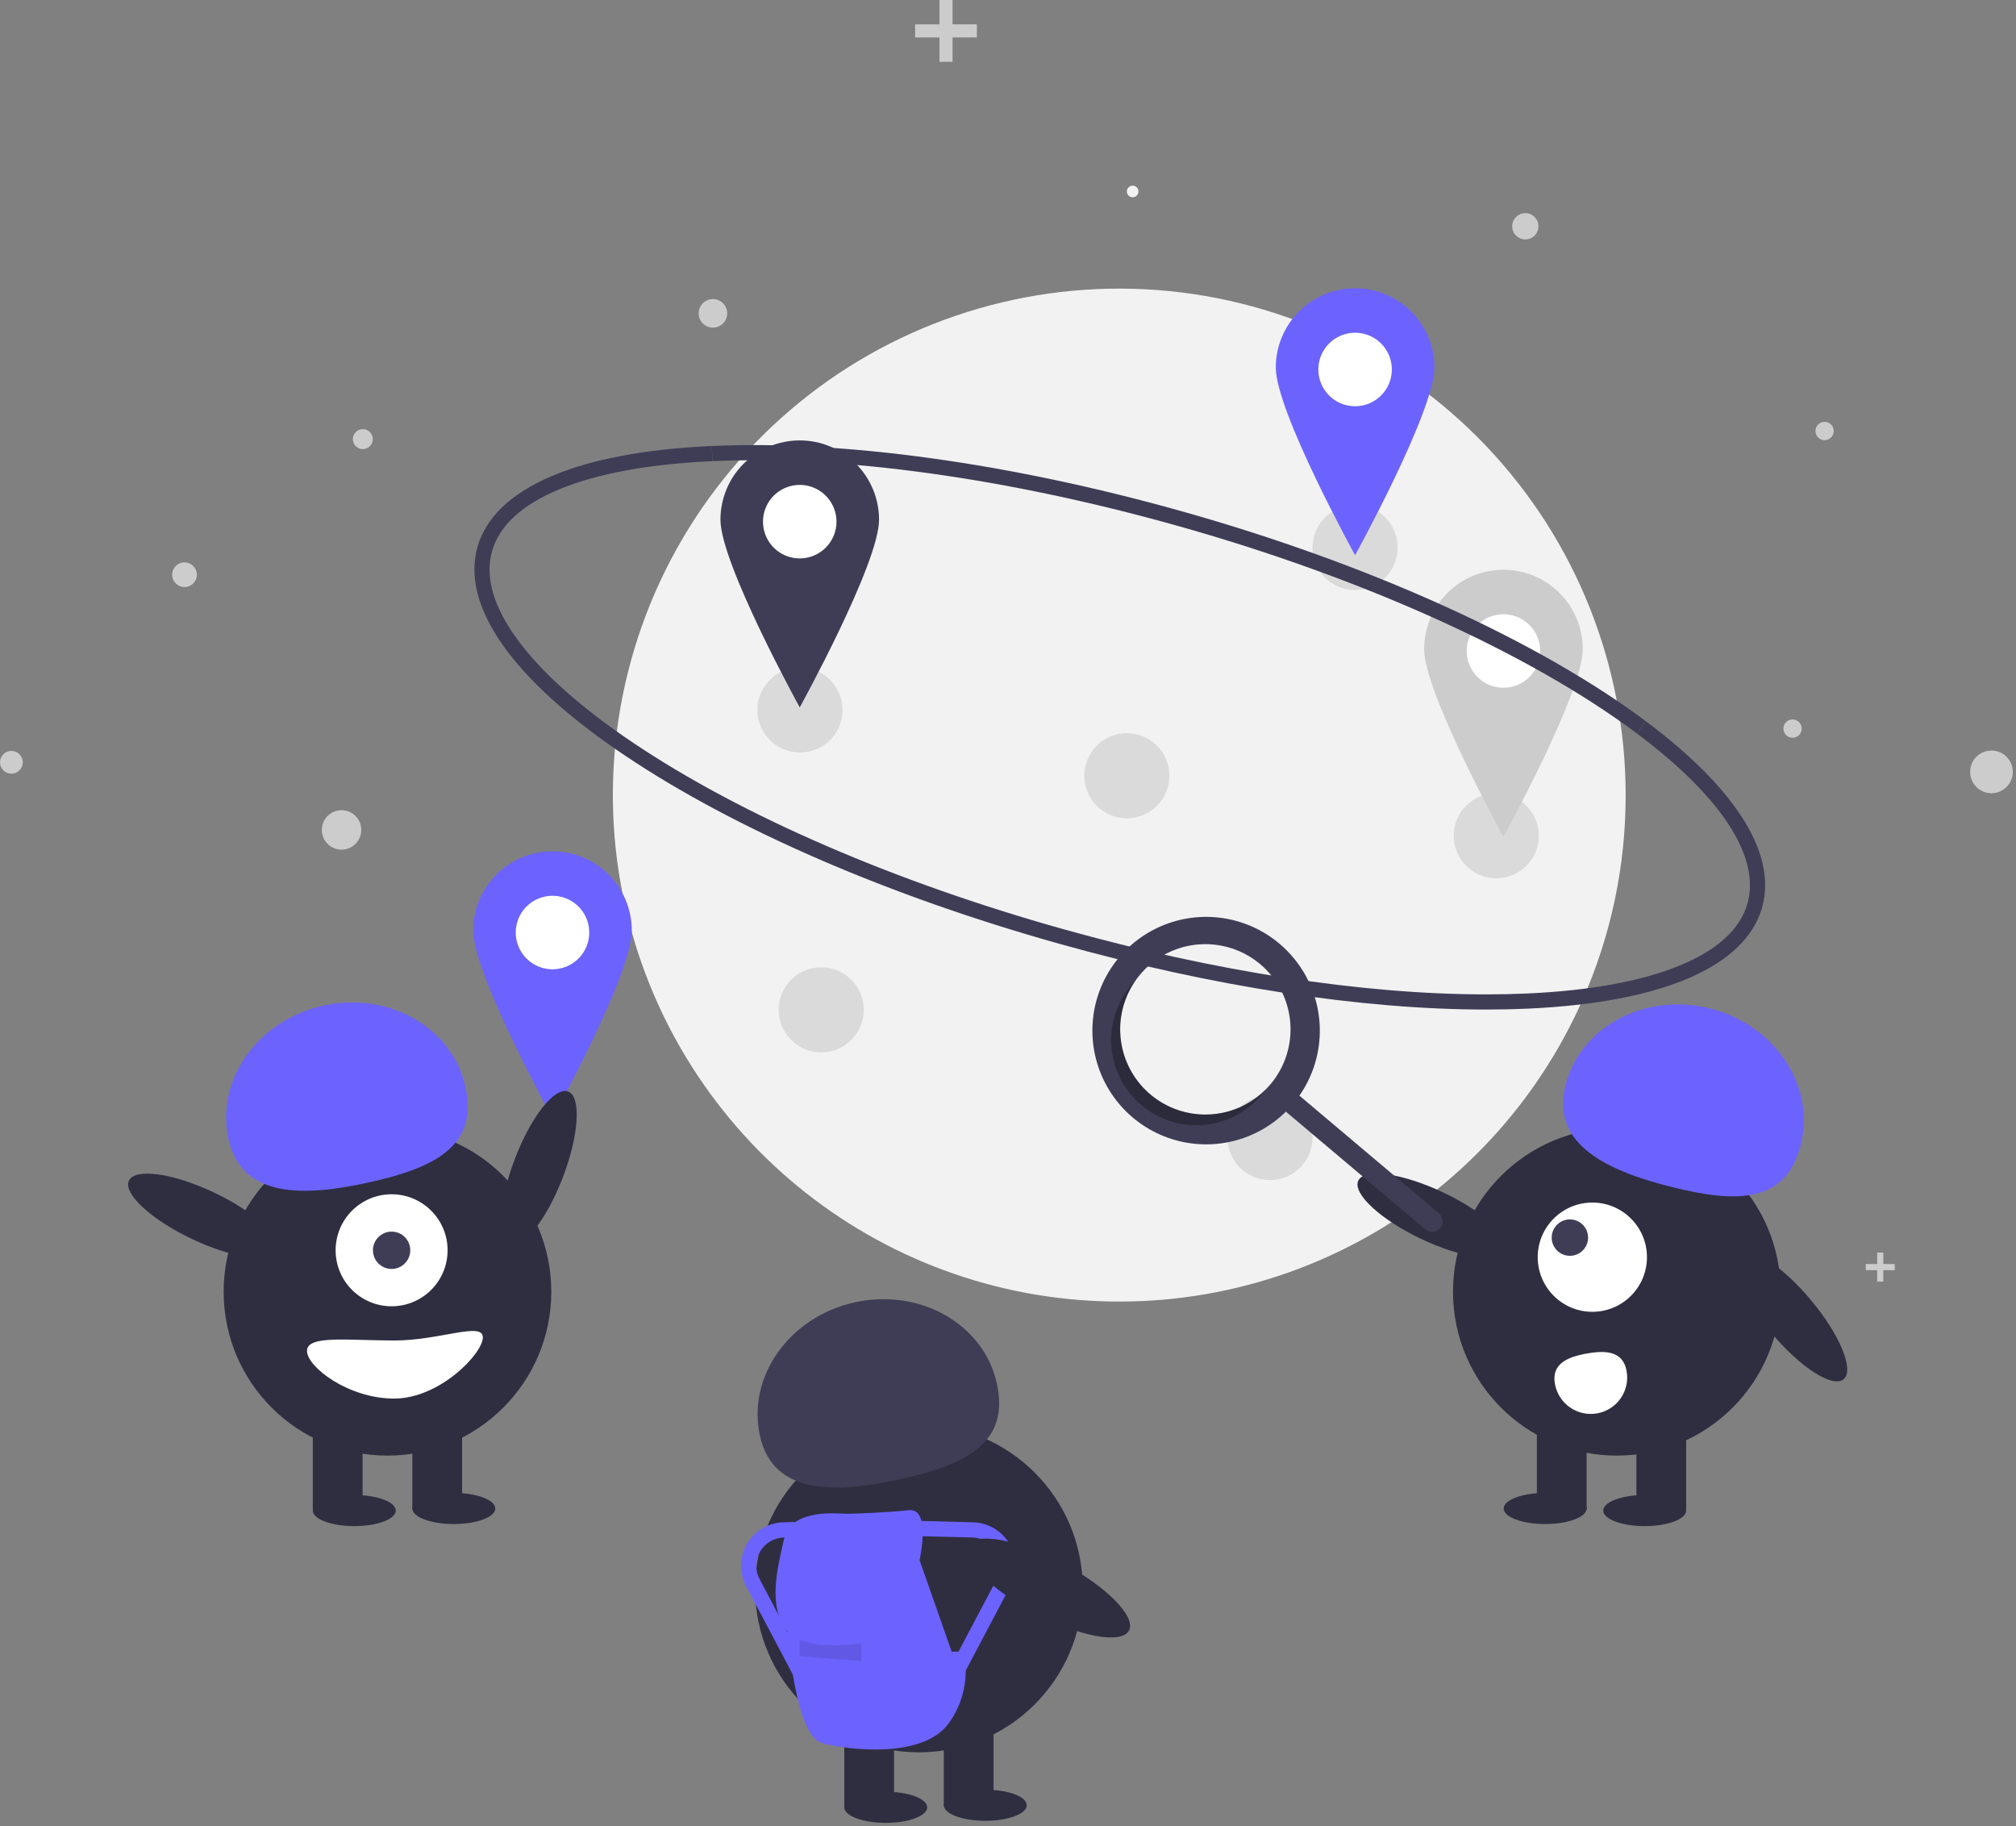 <svg width="530" height="480" viewBox="0 0 530 480" fill="none" xmlns="http://www.w3.org/2000/svg">
<rect x="0" y="0" width="530" height="480" fill="#808080" stroke="none"/>
<g id="undraw_traveling_re_weve 1" clip-path="url(#clip0_2_2)">
<g id="Planeta">
<path id="Vector" d="M427.379 208.992C427.404 227.651 423.493 246.105 415.9 263.148C415.266 264.575 414.606 265.989 413.919 267.389C400.713 294.438 378.731 316.214 351.559 329.166C324.388 342.117 293.629 345.48 264.301 338.705C234.973 331.93 208.805 315.417 190.067 291.86C171.329 268.304 161.125 239.093 161.121 208.992C161.121 205.911 161.226 202.854 161.436 199.82C161.536 198.278 161.665 196.745 161.823 195.221C165.353 161.289 181.775 130.007 207.698 107.83C233.622 85.654 267.069 74.275 301.138 76.042C335.208 77.808 367.299 92.586 390.789 117.325C414.28 142.064 427.378 174.877 427.379 208.992H427.379Z" fill="#F2F2F2"/>
<path id="Vector_2" d="M390.67 265.361C357.978 265.362 318.631 259.327 278.439 248.062C233.646 235.507 193.12 217.944 164.325 198.609C134.93 178.871 121.146 159.421 125.512 143.843C129.878 128.266 151.763 118.814 187.135 117.228L187.313 121.21C170.795 121.951 157.333 124.406 147.302 128.508C137.295 132.599 131.255 138.121 129.35 144.919C127.444 151.717 129.735 159.574 136.157 168.271C142.595 176.988 152.82 186.082 166.547 195.3C194.999 214.405 235.119 231.78 279.515 244.224C319.359 255.391 358.33 261.376 390.65 261.376C394.343 261.376 397.944 261.298 401.454 261.141C417.972 260.4 431.434 257.945 441.465 253.844C451.472 249.752 457.512 244.23 459.418 237.432C462.839 225.225 452.499 209.364 430.304 192.771L432.691 189.579C444.112 198.117 452.567 206.534 457.82 214.595C463.452 223.237 465.281 231.282 463.256 238.508C458.889 254.086 437.004 263.537 401.632 265.123C398.073 265.282 394.412 265.361 390.67 265.361Z" fill="#3F3D56"/>
<path id="Vector_3" opacity="0.1" d="M210.308 197.805C216.487 197.805 221.496 192.796 221.496 186.618C221.496 180.439 216.487 175.43 210.308 175.43C204.13 175.43 199.121 180.439 199.121 186.618C199.121 192.796 204.13 197.805 210.308 197.805Z" fill="black"/>
<path id="Vector_4" opacity="0.1" d="M333.876 310.185C340.055 310.185 345.063 305.177 345.063 298.998C345.063 292.82 340.055 287.811 333.876 287.811C327.698 287.811 322.689 292.82 322.689 298.998C322.689 305.177 327.698 310.185 333.876 310.185Z" fill="black"/>
<path id="Vector_5" opacity="0.1" d="M296.246 215.094C302.425 215.094 307.434 210.085 307.434 203.907C307.434 197.728 302.425 192.72 296.246 192.72C290.068 192.72 285.059 197.728 285.059 203.907C285.059 210.085 290.068 215.094 296.246 215.094Z" fill="black"/>
<path id="Vector_6" opacity="0.1" d="M215.902 276.624C222.08 276.624 227.089 271.615 227.089 265.437C227.089 259.258 222.08 254.249 215.902 254.249C209.723 254.249 204.715 259.258 204.715 265.437C204.715 271.615 209.723 276.624 215.902 276.624Z" fill="black"/>
<path id="Vector_7" opacity="0.1" d="M356.251 155.09C362.429 155.09 367.438 150.081 367.438 143.903C367.438 137.724 362.429 132.716 356.251 132.716C350.072 132.716 345.063 137.724 345.063 143.903C345.063 150.081 350.072 155.09 356.251 155.09Z" fill="black"/>
<path id="Vector_8" opacity="0.1" d="M393.372 230.858C399.55 230.858 404.559 225.849 404.559 219.671C404.559 213.492 399.55 208.484 393.372 208.484C387.193 208.484 382.185 213.492 382.185 219.671C382.185 225.849 387.193 230.858 393.372 230.858Z" fill="black"/>
<path id="Vector_9" d="M356.251 111.867C364.395 111.867 370.997 105.264 370.997 97.12C370.997 88.975 364.395 82.373 356.251 82.373C348.106 82.373 341.504 88.975 341.504 97.12C341.504 105.264 348.106 111.867 356.251 111.867Z" fill="white"/>
<path id="Vector_10" d="M356.251 75.763C350.721 75.763 345.418 77.959 341.508 81.869C337.598 85.779 335.402 91.082 335.402 96.611C335.402 108.126 356.251 145.937 356.251 145.937C356.251 145.937 377.099 108.126 377.099 96.611C377.099 91.082 374.903 85.779 370.993 81.869C367.083 77.959 361.78 75.763 356.251 75.763ZM356.251 106.782C354.34 106.782 352.472 106.215 350.883 105.153C349.294 104.092 348.056 102.583 347.324 100.817C346.593 99.052 346.402 97.109 346.775 95.235C347.147 93.361 348.068 91.639 349.419 90.288C350.77 88.937 352.492 88.017 354.366 87.644C356.24 87.271 358.183 87.462 359.948 88.194C361.713 88.925 363.222 90.163 364.284 91.752C365.346 93.341 365.912 95.209 365.912 97.12C365.912 98.389 365.662 99.645 365.177 100.817C364.691 101.99 363.98 103.055 363.082 103.952C362.185 104.849 361.12 105.561 359.948 106.046C358.776 106.532 357.519 106.782 356.251 106.782Z" fill="#6C63FF"/>
<path id="Vector_11" d="M210.251 151.867C218.395 151.867 224.997 145.264 224.997 137.12C224.997 128.976 218.395 122.373 210.251 122.373C202.106 122.373 195.504 128.976 195.504 137.12C195.504 145.264 202.106 151.867 210.251 151.867Z" fill="white"/>
<path id="Vector_12" d="M210.251 115.763C204.721 115.763 199.418 117.959 195.508 121.869C191.598 125.779 189.402 131.082 189.402 136.611C189.402 148.126 210.251 185.937 210.251 185.937C210.251 185.937 231.099 148.126 231.099 136.611C231.099 131.082 228.903 125.779 224.993 121.869C221.083 117.959 215.78 115.763 210.251 115.763V115.763ZM210.251 146.782C208.34 146.782 206.472 146.215 204.883 145.153C203.294 144.092 202.056 142.583 201.324 140.817C200.593 139.052 200.402 137.109 200.774 135.235C201.147 133.361 202.068 131.639 203.419 130.288C204.77 128.937 206.491 128.017 208.366 127.644C210.24 127.271 212.183 127.462 213.948 128.194C215.713 128.925 217.222 130.163 218.284 131.752C219.346 133.341 219.912 135.209 219.912 137.12C219.912 138.389 219.662 139.645 219.177 140.817C218.691 141.99 217.98 143.055 217.082 143.952C216.185 144.849 215.12 145.561 213.948 146.046C212.776 146.532 211.519 146.782 210.251 146.782V146.782Z" fill="#3F3D56"/>
<path id="Vector_13" d="M395.251 185.867C403.395 185.867 409.997 179.264 409.997 171.12C409.997 162.976 403.395 156.373 395.251 156.373C387.106 156.373 380.504 162.976 380.504 171.12C380.504 179.264 387.106 185.867 395.251 185.867Z" fill="white"/>
<path id="Vector_14" d="M395.251 149.763C389.721 149.763 384.418 151.959 380.508 155.869C376.598 159.779 374.402 165.082 374.402 170.611C374.402 182.126 395.251 219.937 395.251 219.937C395.251 219.937 416.099 182.126 416.099 170.611C416.099 165.082 413.903 159.779 409.993 155.869C406.083 151.959 400.78 149.763 395.251 149.763V149.763ZM395.251 180.782C393.34 180.782 391.472 180.215 389.883 179.153C388.294 178.092 387.056 176.583 386.324 174.817C385.593 173.052 385.402 171.109 385.775 169.235C386.147 167.361 387.068 165.639 388.419 164.288C389.77 162.937 391.492 162.017 393.366 161.644C395.24 161.271 397.183 161.462 398.948 162.194C400.713 162.925 402.222 164.163 403.284 165.752C404.346 167.341 404.912 169.209 404.912 171.12C404.912 172.389 404.662 173.645 404.177 174.817C403.691 175.99 402.98 177.055 402.082 177.952C401.185 178.849 400.12 179.561 398.948 180.046C397.776 180.532 396.519 180.782 395.251 180.782Z" fill="#CCCCCC"/>
<path id="Vector_15" d="M430.304 192.771C402.133 171.711 358.012 151.794 309.252 138.128C264.857 125.684 221.554 119.676 187.313 121.21L187.135 117.228C221.784 115.677 265.535 121.735 310.328 134.29C359.542 148.084 404.142 168.236 432.691 189.578L430.304 192.771Z" fill="#3F3D56"/>
</g>
<g id="Travelling">
<path id="Vector_16" d="M297.772 51.853C298.615 51.853 299.298 51.17 299.298 50.328C299.298 49.485 298.615 48.802 297.772 48.802C296.929 48.802 296.246 49.485 296.246 50.328C296.246 51.17 296.929 51.853 297.772 51.853Z" fill="#F2F2F2"/>
<path id="Vector_17" d="M95.385 118.051C96.835 118.051 98.01 116.876 98.01 115.426C98.01 113.977 96.835 112.802 95.385 112.802C93.936 112.802 92.761 113.977 92.761 115.426C92.761 116.876 93.936 118.051 95.385 118.051Z" fill="#CCCCCC"/>
<path id="Vector_18" d="M89.792 223.33C92.655 223.33 94.976 221.009 94.976 218.145C94.976 215.282 92.655 212.961 89.792 212.961C86.928 212.961 84.607 215.282 84.607 218.145C84.607 221.009 86.928 223.33 89.792 223.33Z" fill="#CCCCCC"/>
<path id="Vector_19" d="M400.999 62.936C402.908 62.936 404.455 61.389 404.455 59.481C404.455 57.572 402.908 56.025 400.999 56.025C399.091 56.025 397.544 57.572 397.544 59.481C397.544 61.389 399.091 62.936 400.999 62.936Z" fill="#CCCCCC"/>
<path id="Vector_20" d="M523.55 208.5C526.649 208.5 529.16 205.988 529.16 202.89C529.16 199.791 526.649 197.28 523.55 197.28C520.452 197.28 517.94 199.791 517.94 202.89C517.94 205.988 520.452 208.5 523.55 208.5Z" fill="#CCCCCC"/>
<path id="Vector_21" d="M479.681 115.694C481.011 115.694 482.089 114.616 482.089 113.287C482.089 111.957 481.011 110.88 479.681 110.88C478.352 110.88 477.274 111.957 477.274 113.287C477.274 114.616 478.352 115.694 479.681 115.694Z" fill="#CCCCCC"/>
<path id="Vector_22" d="M187.425 86.119C189.499 86.119 191.18 84.437 191.18 82.364C191.18 80.29 189.499 78.609 187.425 78.609C185.352 78.609 183.67 80.29 183.67 82.364C183.67 84.437 185.352 86.119 187.425 86.119Z" fill="#CCCCCC"/>
<path id="Vector_23" d="M471.257 193.921C472.586 193.921 473.664 192.844 473.664 191.514C473.664 190.185 472.586 189.107 471.257 189.107C469.928 189.107 468.85 190.185 468.85 191.514C468.85 192.844 469.928 193.921 471.257 193.921Z" fill="#CCCCCC"/>
<path id="Vector_24" d="M2.996 203.366C4.65 203.366 5.992 202.025 5.992 200.371C5.992 198.716 4.65 197.375 2.996 197.375C1.341 197.375 0 198.716 0 200.371C0 202.025 1.341 203.366 2.996 203.366Z" fill="#CCCCCC"/>
<path id="Vector_25" d="M48.508 154.313C50.3 154.313 51.753 152.86 51.753 151.068C51.753 149.277 50.3 147.824 48.508 147.824C46.717 147.824 45.264 149.277 45.264 151.068C45.264 152.86 46.717 154.313 48.508 154.313Z" fill="#CCCCCC"/>
<path id="Vector_26" d="M256.822 6.402H250.42V0H246.985V6.402H240.58V9.84H246.985V16.242H250.42V9.84H256.822V6.402Z" fill="#CCCCCC"/>
<path id="Vector_27" d="M405.335 352.829H401.314V348.81H399.158V352.829H395.138V354.986H399.158V359.006H401.314V354.986H405.335V352.829Z" fill="#CCCCCC"/>
<path id="Vector_28" d="M498.123 332.252H495.118V329.247H493.504V332.252H490.499V333.866H493.504V336.871H495.118V333.866H498.123V332.252Z" fill="#CCCCCC"/>
<path id="Vector_29" d="M145.251 259.867C153.395 259.867 159.997 253.264 159.997 245.12C159.997 236.976 153.395 230.373 145.251 230.373C137.106 230.373 130.504 236.976 130.504 245.12C130.504 253.264 137.106 259.867 145.251 259.867Z" fill="white"/>
<path id="Vector_30" d="M145.251 223.763C139.721 223.763 134.418 225.959 130.508 229.869C126.598 233.779 124.402 239.082 124.402 244.611C124.402 256.126 145.251 293.937 145.251 293.937C145.251 293.937 166.099 256.126 166.099 244.611C166.099 239.082 163.903 233.779 159.993 229.869C156.083 225.959 150.78 223.763 145.251 223.763ZM145.251 254.782C143.34 254.782 141.472 254.215 139.883 253.153C138.294 252.092 137.056 250.583 136.324 248.817C135.593 247.052 135.402 245.109 135.775 243.235C136.147 241.361 137.068 239.639 138.419 238.288C139.77 236.937 141.492 236.017 143.366 235.644C145.24 235.271 147.183 235.462 148.948 236.194C150.713 236.925 152.222 238.163 153.284 239.752C154.346 241.341 154.912 243.209 154.912 245.12C154.912 246.389 154.662 247.645 154.177 248.817C153.691 249.99 152.98 251.055 152.082 251.952C151.185 252.849 150.12 253.561 148.948 254.046C147.776 254.532 146.519 254.782 145.251 254.782V254.782Z" fill="#6C63FF"/>
<path id="Vector_31" d="M484.69 362.53C487.553 360.133 483.684 350.798 476.049 341.68C468.415 332.561 459.905 327.112 457.042 329.509C454.18 331.906 458.048 341.241 465.683 350.359C473.318 359.478 481.828 364.927 484.69 362.53Z" fill="#2F2E41"/>
<path id="Vector_32" d="M425.059 382.609C448.845 382.609 468.126 363.327 468.126 339.542C468.126 315.756 448.845 296.474 425.059 296.474C401.274 296.474 381.992 315.756 381.992 339.542C381.992 363.327 401.274 382.609 425.059 382.609Z" fill="#2F2E41"/>
<path id="Vector_33" d="M443.288 373.341H430.204V396.783H443.288V373.341Z" fill="#2F2E41"/>
<path id="Vector_34" d="M417.12 373.341H404.037V396.783H417.12V373.341Z" fill="#2F2E41"/>
<path id="Vector_35" d="M432.385 401.144C438.406 401.144 443.288 399.313 443.288 397.055C443.288 394.797 438.406 392.967 432.385 392.967C426.363 392.967 421.482 394.797 421.482 397.055C421.482 399.313 426.363 401.144 432.385 401.144Z" fill="#2F2E41"/>
<path id="Vector_36" d="M406.217 400.599C412.239 400.599 417.12 398.768 417.12 396.51C417.12 394.252 412.239 392.422 406.217 392.422C400.196 392.422 395.314 394.252 395.314 396.51C395.314 398.768 400.196 400.599 406.217 400.599Z" fill="#2F2E41"/>
<path id="Vector_37" d="M411.536 285.405C415.382 269.918 432.357 260.804 449.451 265.048C466.545 269.293 477.285 285.289 473.44 300.776C469.594 316.263 456.836 316.313 439.742 312.068C422.648 307.823 407.691 300.892 411.536 285.405Z" fill="#6C63FF"/>
<path id="Vector_38" d="M396.007 328.786C397.607 325.412 390.193 318.546 379.448 313.45C368.702 308.354 358.695 306.957 357.095 310.33C355.495 313.703 362.909 320.569 373.654 325.666C384.4 330.762 394.407 332.159 396.007 328.786Z" fill="#2F2E41"/>
<path id="Vector_39" d="M418.621 344.813C426.551 344.813 432.979 338.384 432.979 330.454C432.979 322.524 426.551 316.095 418.621 316.095C410.69 316.095 404.262 322.524 404.262 330.454C404.262 338.384 410.69 344.813 418.621 344.813Z" fill="white"/>
<path id="Vector_40" d="M412.719 330.093C415.363 330.093 417.505 327.951 417.505 325.307C417.505 322.664 415.363 320.521 412.719 320.521C410.076 320.521 407.933 322.664 407.933 325.307C407.933 327.951 410.076 330.093 412.719 330.093Z" fill="#3F3D56"/>
<path id="Vector_41" d="M427.628 360.369C427.853 361.606 427.832 362.875 427.567 364.104C427.302 365.333 426.797 366.497 426.082 367.531C425.366 368.565 424.455 369.447 423.398 370.128C422.342 370.81 421.161 371.276 419.925 371.501C418.688 371.727 417.419 371.706 416.19 371.441C414.961 371.175 413.797 370.671 412.763 369.955C411.73 369.24 410.847 368.328 410.166 367.272C409.484 366.215 409.018 365.035 408.793 363.798V363.798L408.789 363.78C407.847 358.578 411.87 356.737 417.072 355.795C422.274 354.853 426.686 355.167 427.628 360.369Z" fill="white"/>
<path id="Vector_42" d="M336.364 248.049C331.934 244.311 326.514 241.941 320.762 241.228C315.01 240.515 309.175 241.489 303.967 244.031C298.758 246.574 294.401 250.575 291.426 255.549C288.45 260.523 286.984 266.254 287.207 272.046C287.429 277.837 289.33 283.439 292.678 288.17C296.026 292.901 300.677 296.557 306.065 298.693C311.453 300.828 317.346 301.352 323.026 300.2C328.706 299.048 333.929 296.27 338.059 292.203L374.732 323.148C375.291 323.619 376.013 323.849 376.74 323.788C377.468 323.727 378.142 323.379 378.613 322.822C379.085 322.264 379.316 321.542 379.255 320.814C379.194 320.086 378.847 319.412 378.29 318.94L378.286 318.937L341.612 287.992C345.873 281.878 347.696 274.392 346.725 267.004C345.754 259.615 342.059 252.855 336.364 248.049V248.049ZM334 285.012C331.142 288.398 327.346 290.861 323.089 292.089C318.832 293.317 314.307 293.255 310.085 291.911C305.864 290.567 302.136 288.002 299.372 284.539C296.609 281.077 294.934 276.872 294.56 272.458C294.186 268.043 295.129 263.617 297.271 259.739C299.413 255.861 302.656 252.704 306.591 250.67C310.527 248.635 314.977 247.812 319.38 248.307C323.782 248.801 327.939 250.59 331.325 253.447V253.447C335.866 257.278 338.698 262.756 339.2 268.676C339.701 274.595 337.831 280.472 334 285.012V285.012Z" fill="#3F3D56"/>
<path id="Vector_43" opacity="0.3" d="M302.434 287.686C298.137 284.06 295.361 278.95 294.657 273.372C293.953 267.793 295.372 262.154 298.633 257.574C298.205 258.005 297.791 258.457 297.391 258.929C295.494 261.177 294.059 263.777 293.166 266.58C292.274 269.383 291.943 272.334 292.191 275.265C292.439 278.196 293.263 281.05 294.614 283.663C295.965 286.276 297.817 288.597 300.066 290.494C302.314 292.391 304.913 293.827 307.716 294.719C310.519 295.611 313.471 295.942 316.402 295.694C319.333 295.446 322.186 294.623 324.799 293.272C327.412 291.92 329.734 290.068 331.631 287.82C332.029 287.347 332.405 286.863 332.757 286.367C328.791 290.353 323.471 292.701 317.853 292.945C312.236 293.189 306.732 291.312 302.434 287.686V287.686Z" fill="black"/>
<path id="Vector_44" d="M147.984 309.433C152.23 298.324 152.845 288.238 149.357 286.905C145.87 285.572 139.601 293.497 135.355 304.606C131.109 315.715 130.494 325.801 133.981 327.134C137.468 328.467 143.738 320.542 147.984 309.433Z" fill="#2F2E41"/>
<path id="Vector_45" d="M101.862 382.609C125.647 382.609 144.929 363.327 144.929 339.541C144.929 315.756 125.647 296.474 101.862 296.474C78.076 296.474 58.795 315.756 58.795 339.541C58.795 363.327 78.076 382.609 101.862 382.609Z" fill="#2F2E41"/>
<path id="Vector_46" d="M95.32 373.341H82.236V396.783H95.32V373.341Z" fill="#2F2E41"/>
<path id="Vector_47" d="M121.488 373.341H108.404V396.783H121.488V373.341Z" fill="#2F2E41"/>
<path id="Vector_48" d="M93.139 401.144C99.161 401.144 104.043 399.313 104.043 397.055C104.043 394.797 99.161 392.967 93.139 392.967C87.118 392.967 82.236 394.797 82.236 397.055C82.236 399.313 87.118 401.144 93.139 401.144Z" fill="#2F2E41"/>
<path id="Vector_49" d="M119.307 400.599C125.329 400.599 130.21 398.768 130.21 396.51C130.21 394.252 125.329 392.422 119.307 392.422C113.285 392.422 108.404 394.252 108.404 396.51C108.404 398.768 113.285 400.599 119.307 400.599Z" fill="#2F2E41"/>
<path id="Vector_50" d="M102.952 343.357C111.081 343.357 117.671 336.767 117.671 328.638C117.671 320.509 111.081 313.919 102.952 313.919C94.823 313.919 88.233 320.509 88.233 328.638C88.233 336.767 94.823 343.357 102.952 343.357Z" fill="white"/>
<path id="Vector_51" d="M102.952 333.545C105.662 333.545 107.859 331.348 107.859 328.638C107.859 325.929 105.662 323.732 102.952 323.732C100.242 323.732 98.046 325.929 98.046 328.638C98.046 331.348 100.242 333.545 102.952 333.545Z" fill="#3F3D56"/>
<path id="Vector_52" d="M60.085 299.49C56.608 283.916 67.724 268.18 84.914 264.341C102.104 260.503 118.858 270.016 122.335 285.59C125.813 301.164 114.421 306.908 97.231 310.746C80.041 314.584 63.563 315.064 60.085 299.49Z" fill="#6C63FF"/>
<path id="Vector_53" d="M72.81 328.786C74.41 325.412 66.996 318.546 56.251 313.45C45.505 308.354 35.497 306.957 33.898 310.33C32.298 313.703 39.712 320.57 50.457 325.666C61.202 330.762 71.21 332.159 72.81 328.786Z" fill="#2F2E41"/>
<path id="Vector_54" d="M80.707 355.078C80.707 359.294 91.561 367.617 103.604 367.617C115.647 367.617 126.939 355.75 126.939 351.535C126.939 347.32 115.647 352.353 103.604 352.353C91.561 352.353 80.707 350.863 80.707 355.078Z" fill="white"/>
<path id="Vector_55" d="M241.581 460.609C265.367 460.609 284.648 441.327 284.648 417.541C284.648 393.756 265.367 374.474 241.581 374.474C217.796 374.474 198.514 393.756 198.514 417.541C198.514 441.327 217.796 460.609 241.581 460.609Z" fill="#2F2E41"/>
<path id="Vector_56" d="M235.039 451.341H221.956V474.783H235.039V451.341Z" fill="#2F2E41"/>
<path id="Vector_57" d="M261.207 451.341H248.123V474.783H261.207V451.341Z" fill="#2F2E41"/>
<path id="Vector_58" d="M232.859 479.144C238.88 479.144 243.762 477.313 243.762 475.055C243.762 472.797 238.88 470.967 232.859 470.967C226.837 470.967 221.955 472.797 221.955 475.055C221.955 477.313 226.837 479.144 232.859 479.144Z" fill="#2F2E41"/>
<path id="Vector_59" d="M259.026 478.599C265.048 478.599 269.929 476.768 269.929 474.51C269.929 472.252 265.048 470.422 259.026 470.422C253.005 470.422 248.123 472.252 248.123 474.51C248.123 476.768 253.005 478.599 259.026 478.599Z" fill="#2F2E41"/>
<path id="Vector_60" d="M199.804 377.49C196.327 361.916 207.443 346.18 224.633 342.341C241.823 338.503 258.577 348.016 262.055 363.59C265.532 379.164 254.14 384.908 236.95 388.746C219.76 392.584 203.282 393.064 199.804 377.49Z" fill="#3F3D56"/>
<path id="Vector_61" d="M241.754 410.079C241.754 410.079 244.878 396.333 238.942 396.958C233.007 397.582 224.884 397.895 222.697 397.895C220.51 397.895 208.014 396.333 206.139 404.455C204.265 412.578 201.765 422.575 207.076 428.824C207.076 428.824 208.951 456.316 216.136 458.19C223.322 460.065 242.379 462.252 249.252 453.192C251.264 450.496 252.669 447.398 253.37 444.108C254.071 440.818 254.052 437.416 253.313 434.135H250.189L241.754 410.079Z" fill="#6C63FF"/>
<path id="Vector_62" opacity="0.1" d="M210.201 431.01C210.201 431.01 215.511 433.51 226.446 431.948V436.634L210.201 435.384V431.01Z" fill="black"/>
<path id="Vector_63" d="M249.891 446.675L246.355 444.806L262.085 415.04C262.675 413.923 262.971 412.673 262.944 411.409C262.917 410.146 262.568 408.91 261.93 407.818C261.293 406.727 260.387 405.817 259.299 405.173C258.212 404.529 256.978 404.174 255.714 404.14L239.207 403.695L239.314 399.696L255.822 400.141C257.765 400.193 259.664 400.74 261.337 401.731C263.01 402.721 264.403 404.122 265.384 405.8C266.365 407.479 266.901 409.38 266.943 411.324C266.984 413.268 266.53 415.19 265.621 416.909L249.891 446.675Z" fill="#6C63FF"/>
<path id="Vector_64" d="M211.874 446.675L196.144 416.909C195.236 415.19 194.781 413.268 194.822 411.324C194.864 409.38 195.4 407.479 196.381 405.8C197.362 404.122 198.755 402.721 200.428 401.731C202.102 400.74 204 400.193 205.943 400.141L222.451 399.696L222.558 403.695L206.051 404.14C204.787 404.174 203.553 404.529 202.466 405.173C201.378 405.817 200.473 406.727 199.835 407.819C199.197 408.91 198.848 410.146 198.821 411.409C198.794 412.673 199.09 413.923 199.681 415.04L215.41 444.806L211.874 446.675Z" fill="#6C63FF"/>
<path id="Vector_65" d="M296.804 428.592C298.741 424.93 290.856 416.96 279.192 410.79C267.528 404.62 256.502 402.587 254.565 406.248C252.628 409.91 260.514 417.88 272.178 424.05C283.842 430.22 294.867 432.254 296.804 428.592Z" fill="#2F2E41"/>
</g>
</g>
<defs>
<clipPath id="clip0_2_2">
<rect width="529.16" height="479.144" fill="white"/>
</clipPath>
</defs>
</svg>
